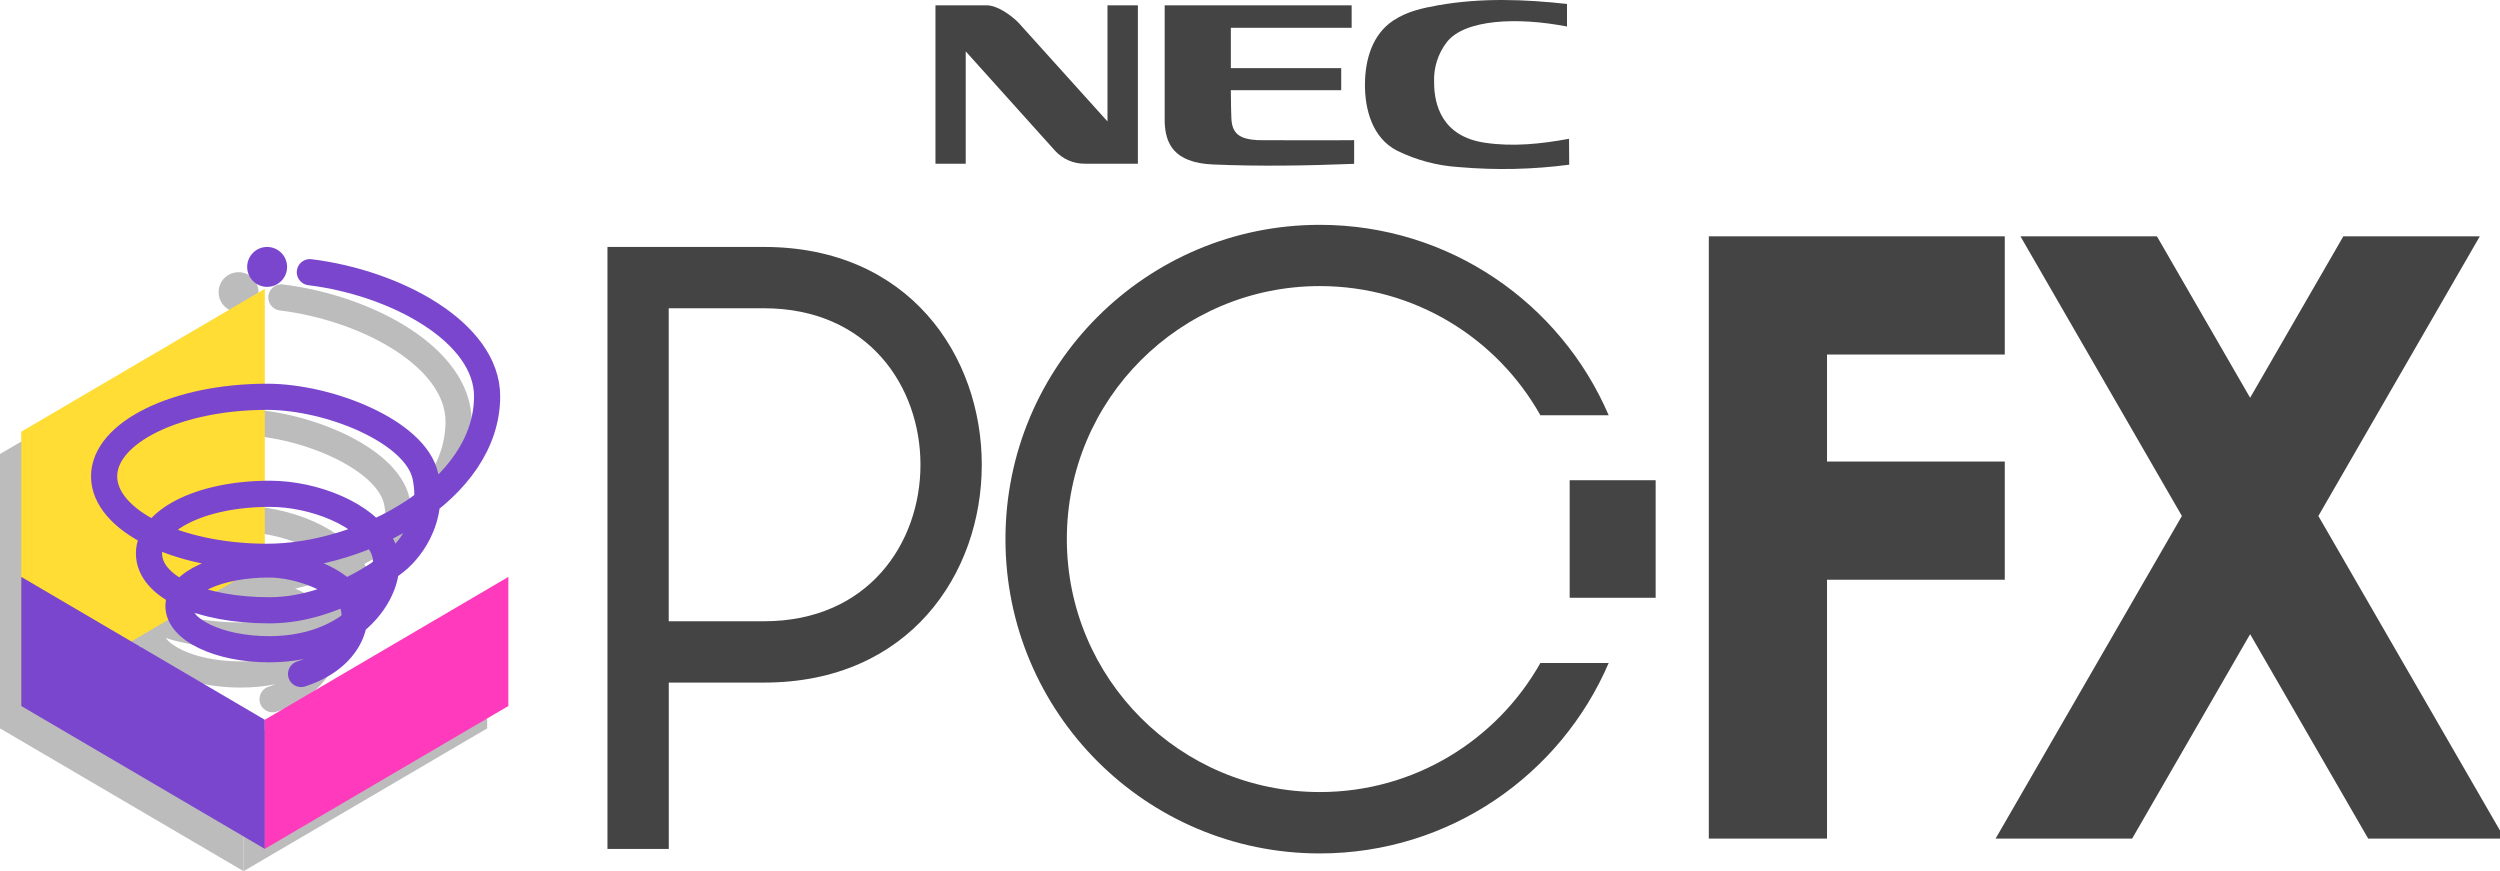 <?xml version="1.0" encoding="UTF-8" standalone="no"?>
<svg
   height="223"
   viewBox="0 0 640 223"
   width="640"
   version="1.1"
   id="svg17"
   sodipodi:docname="pcfx.svg"
   inkscape:version="1.3.2 (091e20e, 2023-11-25)"
   xmlns:inkscape="http://www.inkscape.org/namespaces/inkscape"
   xmlns:sodipodi="http://sodipodi.sourceforge.net/DTD/sodipodi-0.dtd"
   xmlns="http://www.w3.org/2000/svg"
   xmlns:svg="http://www.w3.org/2000/svg">
  <defs
     id="defs17" />
  <sodipodi:namedview
     id="namedview17"
     pagecolor="#ffffff"
     bordercolor="#000000"
     borderopacity="0.25"
     inkscape:showpageshadow="2"
     inkscape:pageopacity="0.0"
     inkscape:pagecheckerboard="0"
     inkscape:deskcolor="#d1d1d1"
     inkscape:zoom="1"
     inkscape:cx="336.5"
     inkscape:cy="114"
     inkscape:window-width="1312"
     inkscape:window-height="449"
     inkscape:window-x="215"
     inkscape:window-y="39"
     inkscape:window-maximized="0"
     inkscape:current-layer="svg17" />
  <g
     id="g2">
    <g
       id="g1"
       transform="scale(0.167,0.167)">
      <g
         id="g19">
        <g
           id="g18">
          <g
             transform="matrix(1,0,0,1,0,-0.048)"
             id="g17">
            <g
               fill="#444444"
               id="g5">
              <path
                 d="M 1171.1,378.6 H 999.5 931.2 v 922.8 h 94 v -255 h 146 c 445.1,0 445.1,-667.8 -0.1,-667.8 z m 0,573.8 h -146 V 472.6 h 146 c 319.9,0 319.9,479.8 0,479.8 z"
                 id="path1" />
              <path
                 d="m 2023.2,1214.2 c -214.2,0 -387.8,-173.6 -387.8,-387.8 0,-214.2 173.6,-387.8 387.8,-387.8 145.2,0 271.7,79.8 338.1,198 H 2466 c -73.7,-171.7 -244.2,-291.9 -442.9,-291.9 -266.1,0 -481.8,215.7 -481.8,481.8 0,266.1 215.7,481.8 481.8,481.8 198.7,0 369.2,-120.3 442.9,-291.9 h -104.7 c -66.5,117.9 -192.9,197.8 -338.1,197.8 z"
                 id="path2" />
              <path
                 d="M 2406.2,736.2 H 2538 v 180.2 h -131.8 z"
                 id="path3" />
              <path
                 d="M 3073.2,888.7 V 707.5 h -272.5 v -164 h 272.5 V 362.3 h -272.5 -140.9 -40.3 v 923.3 h 181.2 V 888.7 Z"
                 id="path4" />
              <path
                 d="M 3553.9,791 3801.4,362.3 H 3592.2 L 3449.3,609.8 3306.4,362.3 h -209.2 l 247.5,428.7 -285.6,494.6 h 209.3 l 180.9,-313.4 181,313.4 h 209.2 z"
                 id="path5" />
            </g>
            <path
               d="m 431.3,456 c 132.6,16.4 271.7,92.4 271.7,190.3 0,143.9 -189.5,246 -337.4,246 -137.9,0 -249.7,-55.9 -249.7,-123.3 0,-67.4 111.8,-122 249.7,-122 95.6,0 228.3,53.5 242.8,121.8 17.3,81.2 -43.1,128.6 -43.1,128.6 0,0 -88.6,76.9 -195.9,76.9 -107.3,0 -184.8,-36.6 -184.8,-87.1 0,-50.5 78.1,-91.5 185.4,-91.5 66.5,0 148.5,31 172.9,81.9 24.4,50.8 -32.9,156.4 -174,156.4 -76.8,0 -139,-29.7 -139,-66.2 0,-36.6 62.2,-63.8 139,-63.8 44.2,0 110.2,23.1 126.8,57.9 12.7,26.6 -0.9,85.1 -77.9,110"
               fill="none"
               stroke="#bcbcbc"
               stroke-linecap="round"
               stroke-miterlimit="10"
               stroke-width="40.114"
               id="path6" />
            <g
               fill="#bcbcbc"
               id="g9">
              <circle
                 cx="365.7"
                 cy="447.9"
                 r="30.6"
                 id="circle6" />
              <path
                 d="m 0,696 v 420.6 l 373.4,-219 V 477 Z"
                 id="path7" />
              <path
                 d="m 373.4,1137.7 v 197.8 L 746.8,1116.6 V 918.7 Z"
                 id="path8" />
              <path
                 d="m 373.4,1137.7 v 197.8 L 0,1116.6 V 918.7 Z"
                 id="path9" />
            </g>
            <path
               d="m 32.6,661.8 v 420.5 l 373.3,-219 V 442.8 Z"
               fill="#ffdd34"
               id="path10" />
            <circle
               cx="409.5"
               cy="409.2"
               fill="#7b46ce"
               r="30.6"
               id="circle10" />
            <path
               d="m 475,417.3 c 132.6,16.4 271.7,92.4 271.7,190.3 0,143.9 -189.5,246 -337.4,246 -137.9,0 -249.7,-55.9 -249.7,-123.3 0,-67.4 111.8,-122 249.7,-122 95.6,0 228.3,53.5 242.8,121.8 17.3,81.2 -43.1,128.6 -43.1,128.6 0,0 -88.6,76.9 -195.9,76.9 -107.3,0 -184.7,-36.6 -184.7,-87.1 0,-50.5 78.1,-91.5 185.4,-91.5 66.5,0 148.5,31 172.9,81.9 24.3,50.8 -32.9,156.4 -174.1,156.4 -76.8,0 -139,-29.7 -139,-66.2 0,-36.6 62.2,-63.8 139,-63.8 44.2,0 110.2,23.1 126.8,57.9 12.7,26.6 -0.9,85.1 -77.9,110"
               fill="none"
               stroke="#7b46ce"
               stroke-linecap="round"
               stroke-miterlimit="10"
               stroke-width="40.114"
               id="path11" />
            <path
               d="m 405.9,1103.4 v 197.9 l 373.4,-219 V 884.4 Z"
               fill="#ff3abd"
               id="path12" />
            <path
               d="m 405.9,1103.4 v 197.9 L 32.6,1082.3 V 884.4 Z"
               fill="#7b46ce"
               id="path13" />
            <g
               fill="#444444"
               id="g16">
              <path
                 d="m 1434,8.2 h 78.2 c 17.9,0 39,16.7 48.4,25.9 l 137.1,152.1 V 8.2 h 46.6 V 251 h -81.6 c -17.2,0.1 -33.7,-7.1 -45.3,-19.8 L 1480.4,78.8 V 251 H 1434 Z"
                 id="path14" />
              <path
                 d="m 2405.5,252.5 c -56,7.4 -112.6,8.6 -168.8,3.7 -33.1,-2 -65.5,-10.6 -95.3,-25.3 -37.6,-19.4 -49.5,-63.1 -49,-102.8 0.4,-36.6 11.2,-75.6 43.9,-96.9 21.4,-14 44.3,-18.7 68.5,-23.1 66.3,-11.7 132.6,-9.1 197.3,-2 v 34.6 c -76.3,-14.8 -156.8,-11.1 -184.2,23.9 -13.6,17.6 -20.5,39.5 -19.5,61.8 0,33 11.2,82.8 78.2,92.5 43.6,6.4 86.7,1.6 128.6,-6.1 z"
                 id="path15" />
              <path
                 d="m 1927.9,214.9 c 6.8,0 111.7,0.5 147.9,0 v 36.3 c -72.7,2.8 -142.5,4.1 -216,1 -62.2,-2.6 -72.9,-33.8 -74.4,-64 V 8.2 H 2072 v 34.5 h -185.2 v 61.8 H 2056 v 33.8 h -169.2 c 0,18.3 0.6,39 0.8,42.8 1,23.5 11.9,32.2 40.6,33.8"
                 id="path16" />
            </g>
          </g>
        </g>
      </g>
    </g>
  </g>
</svg>
